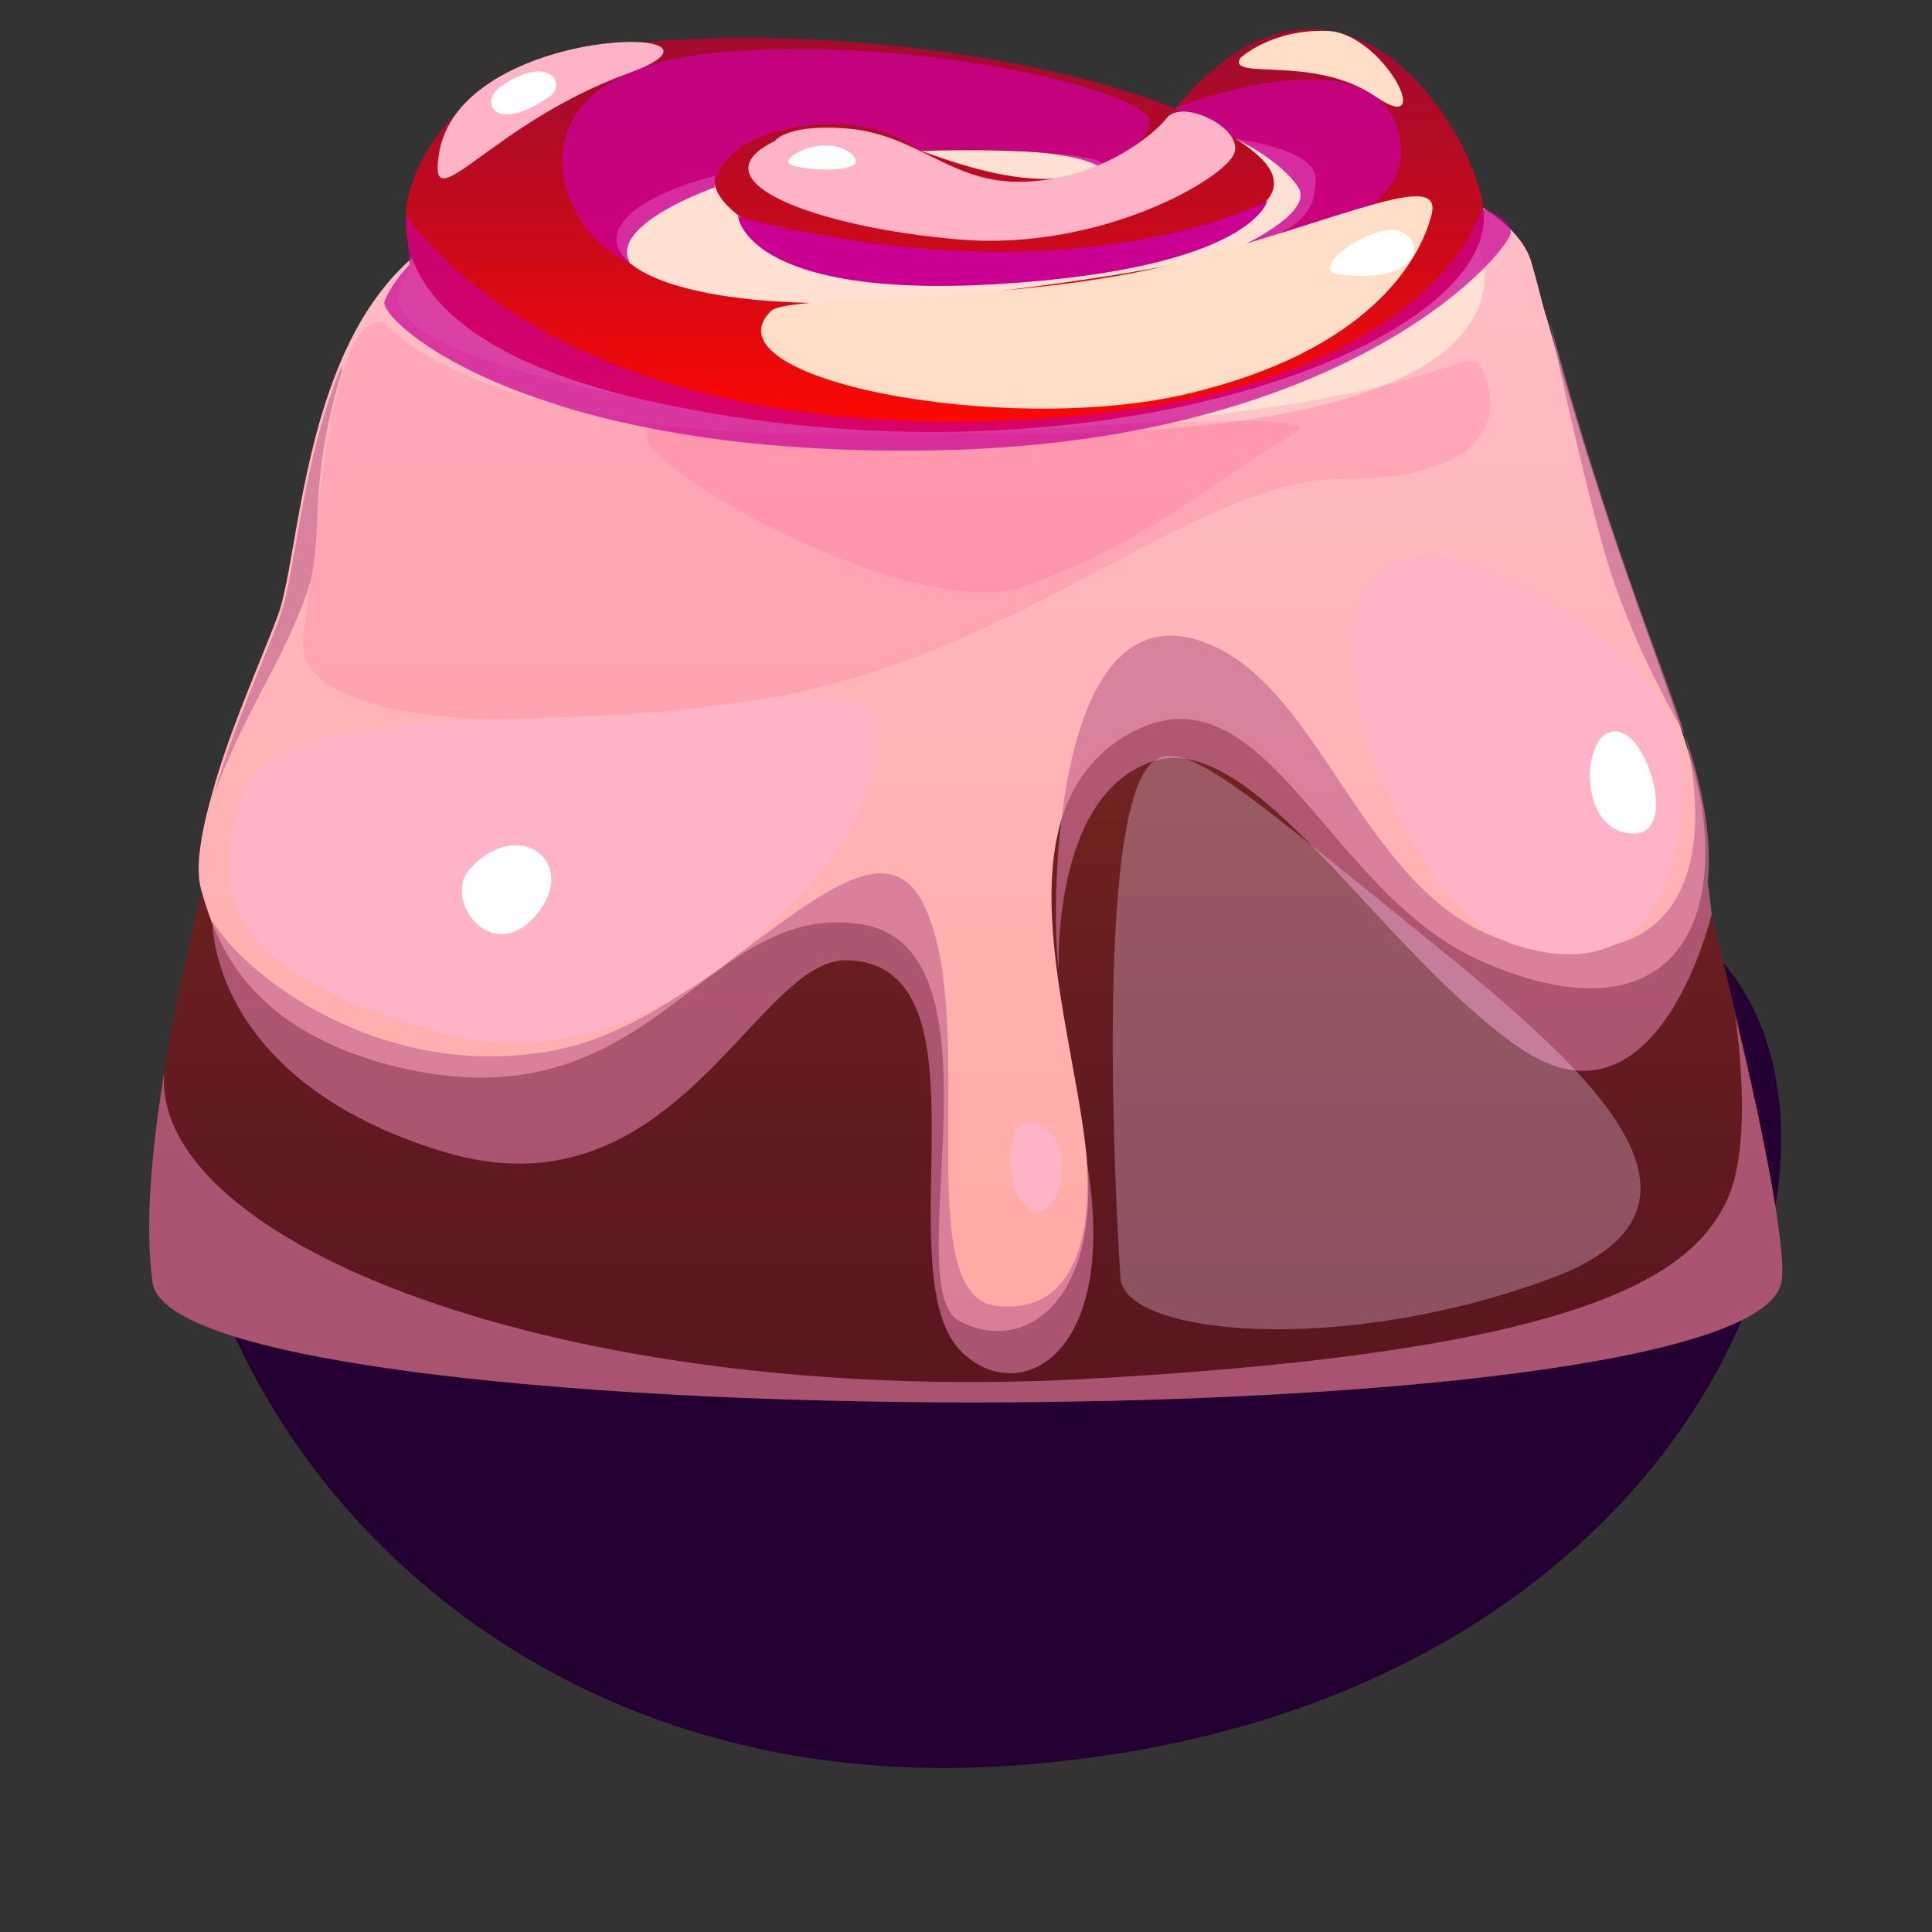<?xml version="1.0" encoding="utf-8"?>
<!-- Generator: Adobe Illustrator 22.0.1, SVG Export Plug-In . SVG Version: 6.00 Build 0)  -->
<svg version="1.1" xmlns="http://www.w3.org/2000/svg" xmlns:xlink="http://www.w3.org/1999/xlink" x="0px" y="0px"
	 viewBox="0 0 100 100" style="enable-background:new 0 0 100 100;" xml:space="preserve">
<rect x="0" y="0" width="100" height="100" fill="#333333" stroke="none"/>
<style type="text/css">
	.st0{clip-path:url(#SVGID_2_);}
	.st1{fill:url(#SVGID_3_);}
	.st2{fill:url(#SVGID_4_);}
	.st3{fill:url(#SVGID_5_);}
	.st4{fill:url(#SVGID_6_);}
	.st5{fill:url(#SVGID_7_);}
	.st6{opacity:0.5;}
	.st7{fill:url(#SVGID_8_);}
	.st8{fill:url(#SVGID_9_);}
	.st9{fill:url(#SVGID_10_);}
	.st10{fill:url(#SVGID_11_);}
	.st11{fill:url(#SVGID_12_);}
	.st12{fill:url(#SVGID_13_);}
	.st13{fill:url(#SVGID_14_);}
	.st14{fill:url(#SVGID_15_);}
	.st15{fill:url(#SVGID_16_);}
	.st16{fill:url(#SVGID_17_);}
	.st17{fill:url(#SVGID_18_);}
	.st18{fill:url(#SVGID_19_);}
	.st19{fill:url(#SVGID_20_);}
	.st20{fill:url(#SVGID_21_);}
	.st21{fill:url(#SVGID_22_);}
	.st22{fill:url(#SVGID_23_);}
	.st23{fill:url(#SVGID_24_);}
	.st24{fill:url(#SVGID_25_);}
	.st25{fill:url(#SVGID_26_);}
	.st26{fill:url(#SVGID_27_);}
	.st27{fill:url(#SVGID_28_);}
	.st28{fill:url(#SVGID_29_);}
	.st29{fill:url(#SVGID_30_);}
	.st30{fill:url(#SVGID_31_);}
	.st31{fill:url(#SVGID_32_);}
	.st32{fill:url(#SVGID_33_);}
	.st33{fill:url(#SVGID_34_);}
	.st34{fill:url(#SVGID_35_);}
	.st35{fill:url(#SVGID_36_);}
	.st36{fill:url(#SVGID_37_);}
	.st37{fill:url(#SVGID_38_);}
	.st38{fill:url(#SVGID_39_);}
	.st39{fill:url(#SVGID_40_);}
	.st40{fill:url(#SVGID_41_);}
	.st41{fill:url(#SVGID_42_);}
	.st42{fill:url(#SVGID_43_);}
	.st43{fill:url(#SVGID_44_);}
	.st44{fill:url(#SVGID_45_);}
	.st45{fill:url(#SVGID_46_);}
	.st46{fill:url(#SVGID_47_);}
	.st47{fill:url(#SVGID_48_);}
	.st48{fill:url(#SVGID_49_);}
	.st49{fill:url(#SVGID_50_);}
	.st50{fill:url(#SVGID_51_);}
	.st51{fill:url(#SVGID_52_);}
	.st52{fill:url(#SVGID_53_);}
	.st53{fill:url(#SVGID_54_);}
	.st54{opacity:0.5;fill:url(#SVGID_55_);}
	.st55{fill:#FFFFFF;}
	.st56{opacity:0.5;fill:url(#SVGID_56_);}
	.st57{opacity:0.3;fill:#6D109D;}
	.st58{opacity:0.3;fill:#FFFFFF;}
	.st59{opacity:0.5;fill:url(#SVGID_57_);}
	.st60{fill:url(#SVGID_58_);}
	.st61{opacity:0.5;fill:url(#SVGID_59_);}
	.st62{opacity:0.5;fill:url(#SVGID_60_);}
	.st63{opacity:0.5;fill:url(#SVGID_61_);}
	.st64{fill:url(#SVGID_62_);}
	.st65{opacity:0.5;fill:url(#SVGID_63_);}
	.st66{opacity:0.5;fill:url(#SVGID_64_);}
	.st67{opacity:0.5;fill:url(#SVGID_65_);}
	.st68{fill:url(#SVGID_66_);}
	.st69{opacity:0.5;fill:url(#SVGID_67_);}
	.st70{opacity:0.5;fill:url(#SVGID_68_);}
	.st71{opacity:0.5;fill:url(#SVGID_69_);}
	.st72{opacity:0.5;fill:url(#SVGID_70_);}
	.st73{opacity:0.5;fill:url(#SVGID_71_);}
	.st74{opacity:0.5;fill:#FFFFFF;}
	.st75{opacity:0.5;fill:url(#SVGID_72_);}
	.st76{opacity:0.5;fill:url(#SVGID_73_);}
	.st77{opacity:0.5;fill:url(#SVGID_74_);}
	.st78{opacity:0.5;fill:url(#SVGID_75_);}
	.st79{opacity:0.5;fill:url(#SVGID_76_);}
	.st80{opacity:0.5;fill:url(#SVGID_77_);}
	.st81{opacity:0.3;fill:url(#SVGID_78_);}
	.st82{opacity:0.3;fill:url(#SVGID_79_);}
	.st83{opacity:0.3;fill:url(#SVGID_80_);}
	.st84{opacity:0.3;fill:url(#SVGID_81_);}
	.st85{opacity:0.3;fill:url(#SVGID_82_);}
	.st86{opacity:0.3;fill:url(#SVGID_83_);}
	.st87{opacity:0.3;fill:url(#SVGID_84_);}
	.st88{opacity:0.3;fill:url(#SVGID_85_);}
	.st89{opacity:0.3;fill:url(#SVGID_86_);}
	.st90{opacity:0.3;fill:url(#SVGID_87_);}
	.st91{opacity:0.3;fill:url(#SVGID_88_);}
	.st92{opacity:0.3;fill:url(#SVGID_89_);}
	.st93{opacity:0.3;fill:url(#SVGID_90_);}
	.st94{opacity:0.3;fill:url(#SVGID_91_);}
	.st95{opacity:0.3;fill:url(#SVGID_92_);}
	.st96{opacity:0.3;fill:url(#SVGID_93_);}
	.st97{opacity:0.3;fill:url(#SVGID_94_);}
	.st98{opacity:0.3;fill:url(#SVGID_95_);}
	.st99{opacity:0.3;fill:url(#SVGID_96_);}
	.st100{opacity:0.3;fill:url(#SVGID_97_);}
	.st101{opacity:0.3;fill:url(#SVGID_98_);}
	.st102{opacity:0.3;fill:url(#SVGID_99_);}
	.st103{opacity:0.3;fill:url(#SVGID_100_);}
	.st104{opacity:0.3;fill:url(#SVGID_101_);}
	.st105{opacity:0.3;fill:url(#SVGID_102_);}
	.st106{opacity:0.3;fill:url(#SVGID_103_);}
	.st107{opacity:0.3;fill:url(#SVGID_104_);}
	.st108{opacity:0.3;fill:url(#SVGID_105_);}
	.st109{opacity:0.3;fill:url(#SVGID_106_);}
	.st110{opacity:0.3;fill:url(#SVGID_107_);}
	.st111{opacity:0.3;fill:url(#SVGID_108_);}
	.st112{opacity:0.3;fill:url(#SVGID_109_);}
	.st113{opacity:0.3;fill:url(#SVGID_110_);}
	.st114{opacity:0.3;fill:url(#SVGID_111_);}
	.st115{opacity:0.3;fill:url(#SVGID_112_);}
	.st116{opacity:0.3;fill:url(#SVGID_113_);}
	.st117{opacity:0.3;fill:url(#SVGID_114_);}
	.st118{opacity:0.3;fill:url(#SVGID_115_);}
	.st119{opacity:0.3;fill:url(#SVGID_116_);}
	.st120{opacity:0.3;fill:url(#SVGID_117_);}
	.st121{fill:#2B0038;}
	.st122{fill:url(#SVGID_118_);}
	.st123{fill:url(#SVGID_119_);}
	.st124{fill:url(#SVGID_120_);}
	.st125{fill:url(#SVGID_121_);}
	.st126{fill:url(#SVGID_122_);}
	.st127{fill:url(#SVGID_123_);}
	.st128{opacity:0.6;fill:#9A1842;}
	.st129{opacity:0.8;fill:#9A2E69;}
	.st130{fill:#8300C0;}
	.st131{fill:url(#SVGID_124_);}
	.st132{opacity:0.4;fill:#D41892;}
	.st133{fill:#FF9650;}
	.st134{fill:url(#SVGID_125_);}
	.st135{fill:url(#SVGID_126_);}
	.st136{fill:url(#SVGID_127_);}
	.st137{fill:url(#SVGID_128_);}
	.st138{opacity:0.4;}
	.st139{fill:#98003B;}
	.st140{fill:#FF7A4A;}
	.st141{fill:#FF924A;}
	.st142{fill:url(#SVGID_129_);}
	.st143{fill:url(#SVGID_130_);}
	.st144{fill:url(#SVGID_131_);}
	.st145{opacity:0.71;fill:#CA6D92;}
	.st146{fill:#FFE3EA;}
	.st147{fill:url(#SVGID_132_);}
	.st148{fill:url(#SVGID_133_);}
	.st149{fill:url(#SVGID_134_);}
	.st150{fill:url(#SVGID_135_);}
	.st151{fill:url(#SVGID_136_);}
	.st152{fill:url(#SVGID_137_);}
	.st153{fill:url(#SVGID_138_);}
	.st154{fill:url(#SVGID_139_);}
	.st155{fill:url(#SVGID_140_);}
	.st156{fill:url(#SVGID_141_);}
	.st157{fill:url(#SVGID_142_);}
	.st158{fill:url(#SVGID_143_);}
	.st159{fill:url(#SVGID_144_);}
	.st160{fill:url(#SVGID_145_);}
	.st161{opacity:0.8;}
	.st162{fill:#9A2E69;}
	.st163{fill:url(#SVGID_146_);}
	.st164{fill:url(#SVGID_147_);}
	.st165{fill:url(#SVGID_148_);}
	.st166{fill:url(#SVGID_149_);}
	.st167{fill:url(#SVGID_150_);}
	.st168{fill:url(#SVGID_151_);}
	.st169{fill:url(#SVGID_152_);}
	.st170{fill:url(#SVGID_153_);}
	.st171{fill:url(#SVGID_154_);}
	.st172{fill:url(#SVGID_155_);}
	.st173{fill:url(#SVGID_156_);}
	.st174{fill:url(#SVGID_157_);}
	.st175{fill:url(#SVGID_158_);}
	.st176{fill:url(#SVGID_159_);}
	.st177{fill:url(#SVGID_160_);}
	.st178{fill:url(#SVGID_161_);}
	.st179{fill:url(#SVGID_162_);}
	.st180{fill:url(#SVGID_163_);}
	.st181{fill:url(#SVGID_164_);}
	.st182{fill:url(#SVGID_165_);}
	.st183{fill:url(#SVGID_166_);}
	.st184{fill:url(#SVGID_167_);}
	.st185{fill:url(#SVGID_168_);}
	.st186{fill:url(#SVGID_169_);}
	.st187{fill:url(#SVGID_170_);}
	.st188{fill:url(#SVGID_171_);}
	.st189{fill:url(#SVGID_172_);}
	.st190{fill:url(#SVGID_173_);}
	.st191{fill:#90DEFF;}
	.st192{opacity:0.5;fill:url(#SVGID_174_);}
	.st193{opacity:0.5;fill:url(#SVGID_175_);}
	.st194{fill:url(#SVGID_176_);}
	.st195{opacity:0.2;fill:#FFFFFF;}
	.st196{fill:#BF77D8;}
	.st197{fill:url(#SVGID_177_);}
	.st198{fill:url(#SVGID_178_);}
	.st199{fill:url(#SVGID_179_);}
	.st200{fill:url(#SVGID_180_);}
	.st201{fill:url(#SVGID_181_);}
	.st202{fill:url(#SVGID_182_);}
	.st203{fill:url(#SVGID_183_);}
	.st204{opacity:0.8;fill:#E72F92;}
	.st205{opacity:0.6;fill:#E72F92;}
	.st206{opacity:0.5;fill:#E72F92;}
	.st207{fill:#FFD8FF;}
	.st208{opacity:0.8;fill:#A6004A;}
	.st209{opacity:0.5;fill:#A6004A;}
	.st210{opacity:0.5;fill:#BD004A;}
	.st211{opacity:0.3;fill:#FFD8FF;}
	.st212{fill:url(#SVGID_184_);}
	.st213{fill:url(#SVGID_185_);}
	.st214{opacity:0.5;fill:#E75992;}
	.st215{opacity:0.5;fill:#FFD8FF;}
	.st216{fill:url(#SVGID_186_);}
	.st217{opacity:0.6;fill:#BF2A92;}
	.st218{fill:#FFB8DF;}
	.st219{opacity:0.5;fill:#D15992;}
	.st220{fill:#FFB895;}
	.st221{fill:#FF938B;}
	.st222{fill:url(#SVGID_187_);}
	.st223{fill:#6D181D;}
	.st224{fill:url(#SVGID_188_);}
	.st225{opacity:0.6;fill:#BF6D92;}
	.st226{opacity:0.7;fill:#BF6D92;}
	.st227{fill:#BF6D92;}
	.st228{opacity:0.5;fill:#FFA7A1;}
	.st229{fill:#FF7A5F;}
	.st230{fill:#A8292F;}
	.st231{opacity:0.6;fill:#CB89A7;}
	.st232{fill:#E0574F;}
	.st233{opacity:0.7;}
	.st234{opacity:0.8;fill:#BF6D92;}
	.st235{opacity:0.3;fill:#BF6D92;}
	.st236{fill:#FFA9A4;}
	.st237{opacity:0.5;fill:#BF6D92;}
	.st238{fill:#FF8189;}
	.st239{fill:url(#SVGID_189_);}
	.st240{fill:url(#SVGID_190_);}
	.st241{opacity:0.2;fill:#E72F92;}
	.st242{opacity:0.5;fill:#FFECA4;}
	.st243{opacity:0.3;fill:#FF6D92;}
	.st244{opacity:0.6;fill:#D41892;}
	.st245{opacity:0.69;fill:#FFECA4;}
	.st246{opacity:0.6;fill:#E77592;}
	.st247{opacity:0.5;fill:#FFFFA4;}
	.st248{fill:#FFECA4;}
	.st249{fill:url(#SVGID_191_);}
	.st250{fill:url(#SVGID_192_);}
	.st251{fill:#FFAE90;}
	.st252{fill:url(#SVGID_193_);}
	.st253{fill:url(#SVGID_194_);}
	.st254{fill:url(#SVGID_195_);}
	.st255{opacity:0.5;fill:#BF2A92;}
	.st256{fill:#BE5548;}
	.st257{opacity:0.8;fill:#BF2A92;}
	.st258{opacity:0.5;fill:#CC7777;}
	.st259{fill:#A74E48;}
	.st260{fill:#F77A77;}
	.st261{opacity:0.3;fill:#BF2A92;}
	.st262{fill:url(#SVGID_196_);}
	.st263{fill:url(#SVGID_197_);}
	.st264{fill:url(#SVGID_198_);}
	.st265{fill:#420714;}
	.st266{fill:url(#SVGID_199_);}
	.st267{fill:url(#SVGID_200_);}
	.st268{fill:url(#SVGID_201_);}
	.st269{fill:url(#SVGID_202_);}
	.st270{opacity:0.5;fill:#F77A77;}
	.st271{fill:#B3424D;}
	.st272{fill:url(#SVGID_203_);}
	.st273{fill:url(#SVGID_204_);}
	.st274{fill:url(#SVGID_205_);}
	.st275{fill:url(#SVGID_206_);}
	.st276{fill:url(#SVGID_207_);}
	.st277{fill:url(#SVGID_208_);}
	.st278{opacity:0.5;fill:#989310;}
	.st279{fill:#B3B35E;}
	.st280{opacity:0.2;fill:#989310;}
	.st281{fill:#DBF15E;}
	.st282{fill:#B3F25E;}
	.st283{fill:url(#SVGID_209_);}
	.st284{fill:#CCE031;}
	.st285{fill:url(#SVGID_210_);}
	.st286{fill:url(#SVGID_211_);}
	.st287{fill:url(#SVGID_212_);}
	.st288{fill:url(#SVGID_213_);}
	.st289{fill:url(#SVGID_214_);}
	.st290{fill:url(#SVGID_215_);}
	.st291{fill:url(#SVGID_216_);}
	.st292{fill:url(#SVGID_217_);}
	.st293{fill:url(#SVGID_218_);}
	.st294{fill:url(#SVGID_219_);}
	.st295{fill:url(#SVGID_220_);}
	.st296{fill:url(#SVGID_221_);}
	.st297{fill:#FF5C7F;}
	.st298{fill:url(#SVGID_222_);}
	.st299{fill:url(#SVGID_223_);}
	.st300{fill:url(#SVGID_224_);}
	.st301{fill:#D65963;}
	.st302{fill:#9A2754;}
	.st303{fill:#FFD9C7;}
	.st304{fill:#B8ABC7;}
	.st305{opacity:0.5;fill:#C23E86;}
	.st306{fill:#FFA67C;}
	.st307{fill:#D8D1E0;}
	.st308{fill:url(#SVGID_225_);}
	.st309{fill:url(#SVGID_226_);}
	.st310{fill:url(#SVGID_227_);}
	.st311{fill:url(#SVGID_228_);}
	.st312{fill:url(#SVGID_229_);}
	.st313{fill:url(#SVGID_230_);}
	.st314{opacity:0.62;fill:#C44C90;}
	.st315{opacity:0.5;fill:#CB1192;}
	.st316{fill:#FFA486;}
	.st317{opacity:0.3;fill:#C61192;}
	.st318{fill:#FF6DA0;}
	.st319{opacity:0.8;fill:#C44790;}
	.st320{opacity:0.5;fill:#C44C90;}
	.st321{opacity:0.7;fill:#C44790;}
	.st322{fill:#FF72AA;}
	.st323{fill:url(#SVGID_231_);}
	.st324{opacity:0.5;fill:#C95459;}
	.st325{fill:url(#SVGID_232_);}
	.st326{fill:url(#SVGID_233_);}
	.st327{fill:url(#SVGID_234_);}
	.st328{fill:url(#SVGID_235_);}
	.st329{fill:url(#SVGID_236_);}
	.st330{fill:url(#SVGID_237_);}
	.st331{fill:url(#SVGID_238_);}
	.st332{fill:url(#SVGID_239_);}
	.st333{fill:url(#SVGID_240_);}
	.st334{fill:url(#SVGID_241_);}
	.st335{fill:url(#SVGID_242_);}
	.st336{fill:url(#SVGID_243_);}
	.st337{fill:url(#SVGID_244_);}
	.st338{fill:url(#SVGID_245_);}
	.st339{opacity:0.2;fill:#CA1B3B;}
	.st340{opacity:0.64;fill:#CC5748;}
	.st341{fill:#B3FF5E;}
	.st342{opacity:0.5;fill:#D31F90;}
	.st343{opacity:0.2;fill:#CA0092;}
	.st344{fill:url(#SVGID_246_);}
	.st345{fill:url(#SVGID_247_);}
	.st346{fill:url(#SVGID_248_);}
	.st347{fill:url(#SVGID_249_);}
	.st348{fill:url(#SVGID_250_);}
	.st349{opacity:0.2;fill:#F2513B;}
	.st350{opacity:0.97;fill:#FFECA4;}
	.st351{fill:#FF956D;}
	.st352{opacity:0.3;fill:#E77592;}
	.st353{opacity:0.36;fill:#E77592;}
	.st354{fill:url(#SVGID_251_);}
	.st355{fill:url(#SVGID_252_);}
	.st356{fill:url(#SVGID_253_);}
	.st357{fill:url(#SVGID_254_);}
	.st358{fill:#AE4648;}
	.st359{fill:url(#SVGID_255_);}
	.st360{fill:url(#SVGID_256_);}
	.st361{fill:#988D89;}
	.st362{fill:#FFB3C7;}
	.st363{fill:#F4837C;}
	.st364{opacity:0.5;fill:#C94CA3;}
	.st365{fill:url(#SVGID_257_);}
	.st366{opacity:0.5;fill:#C0673B;}
	.st367{fill:#A94F37;}
	.st368{fill:url(#SVGID_258_);}
	.st369{fill:url(#SVGID_259_);}
	.st370{fill:url(#SVGID_260_);}
	.st371{fill:url(#SVGID_261_);}
	.st372{fill:url(#SVGID_262_);}
	.st373{fill:url(#SVGID_263_);}
	.st374{fill:url(#SVGID_264_);}
	.st375{opacity:0.64;fill:#DB877C;}
	.st376{opacity:0.2;fill:#DB877C;}
	.st377{fill:#FF9840;}
	.st378{opacity:0.5;fill:#FF956D;}
	.st379{fill:#CD5436;}
	.st380{fill:url(#SVGID_265_);}
	.st381{opacity:0.4;fill:#BB1892;}
	.st382{fill:#A0003B;}
	.st383{fill:url(#SVGID_266_);}
	.st384{opacity:0.64;fill:#DB727C;}
	.st385{fill:url(#SVGID_267_);}
	.st386{fill:url(#SVGID_268_);}
	.st387{opacity:0.6;fill:#C25792;}
	.st388{fill:#FF8140;}
	.st389{fill:#FF6A4D;}
	.st390{fill:url(#SVGID_269_);}
	.st391{fill:url(#SVGID_270_);}
	.st392{fill:url(#SVGID_271_);}
	.st393{fill:url(#SVGID_272_);}
	.st394{fill:url(#SVGID_273_);}
	.st395{fill:url(#SVGID_274_);}
	.st396{fill:url(#SVGID_275_);}
	.st397{fill:url(#SVGID_276_);}
	.st398{fill:url(#SVGID_277_);}
	.st399{fill:url(#SVGID_278_);}
	.st400{fill:url(#SVGID_279_);}
	.st401{opacity:0.5;fill:#CA6D92;}
	.st402{opacity:0.8;fill:#CA0092;}
	.st403{opacity:0.55;fill:#C46581;}
	.st404{fill:url(#SVGID_280_);}
	.st405{opacity:0.55;fill:#FA6D92;}
	.st406{opacity:0.55;fill:#FFD8FF;}
	.st407{fill:url(#SVGID_281_);}
	.st408{fill:#932933;}
	.st409{fill:url(#SVGID_282_);}
	.st410{fill:url(#SVGID_283_);}
	.st411{opacity:0.5;fill:url(#SVGID_284_);}
	.st412{opacity:0.5;fill:url(#SVGID_285_);}
	.st413{fill:#250032;}
	.st414{fill:url(#SVGID_286_);}
	.st415{fill:url(#SVGID_287_);}
	.st416{fill:#FFE0D3;}
	.st417{opacity:0.2;fill:#FE5B92;}
	.st418{fill:url(#SVGID_288_);}
	.st419{opacity:0.71;fill:#CA0092;}
	.st420{fill:#FFDEC7;}
	.st421{fill:#CA0092;}
</style>
<g id="background">
</g>
<g id="layer1">
	<path class="st413" d="M14.5,43.9C0.3,57.5,16.4,93.8,52.2,91.4C88.1,89,98.6,59,88.6,49.2S35.9,23.4,14.5,43.9z"/>
	<g>
		<linearGradient id="SVGID_2_" gradientUnits="userSpaceOnUse" x1="50" y1="72.631" x2="50" y2="11.092">
			<stop  offset="0" style="stop-color:#5A161E"/>
			<stop  offset="0.242" style="stop-color:#611A1F"/>
			<stop  offset="0.593" style="stop-color:#742621"/>
			<stop  offset="1" style="stop-color:#933824"/>
		</linearGradient>
		<path style="fill:url(#SVGID_2_);" d="M92.2,66.4c-1.8,8.4-83.1,8.1-84.3,0c-0.4-2.8-0.1-6.6,0.6-10.9
			c2.6-16.1,11.2-38.9,12.2-40.9c1.3-2.5,51.2-5.5,55.7-2c3.1,2.4,9.8,24.5,13.4,39.7c0,0,0,0,0,0C91.5,59.5,92.5,65.1,92.2,66.4z"
			/>
		<linearGradient id="SVGID_3_" gradientUnits="userSpaceOnUse" x1="49.328" y1="68.932" x2="49.328" y2="6.599">
			<stop  offset="0" style="stop-color:#FFAAA4"/>
			<stop  offset="1" style="stop-color:#FFBFC9"/>
		</linearGradient>
		<path class="st1" d="M76.8,49.8C68.7,46.4,65.5,34,58.4,38c-7.2,4.1-2.5,15.8-2.1,22.6c0.4,6.8-3.3,9.5-6.6,7.8
			c-3.4-1.6,2.9-19.7-5.4-20.6c-8.2-1-10.7,11.1-24.6,7.2c-6.9-2-8.5-6.1-9.3-9c-0.3-1.1,0-2.9,0.6-5c0.9-3.3,2.6-7,3.4-9.2
			c0.8-2.2,1.1-8,3.2-13c1.3-3.1,3.4-6,6.9-7.4c18.7-7.9,52.8-5.6,54.8,2.3c0.3,1,0.5,2,0.8,2.9c3,10.8,5.6,17.1,7,21.4v0
			c0.5,1.5,0.8,2.7,1,3.8C89.2,49.8,84.8,53.3,76.8,49.8z"/>
		<path class="st416" d="M20.6,15.3c-0.5,6.4,54.3,12.4,56.2-0.4S21.2,6.2,20.6,15.3z"/>
		<path class="st145" d="M87.2,38c0,0,2.9,10.2-4.7,11.1c-11.6,1.4-13-13.8-20.6-16c-7.6-2.2-7.5,14.5-7.1,17.1
			c0,0-0.4-9.1,4.9-10.8c5.2-1.7,11.7,9.8,18.9,14.8c7.2,5,10-6.9,10-6.9l-0.2-1.6C88.3,45.8,89,43.3,87.2,38z"/>
		<path class="st145" d="M56.2,59.8c0,0,1.1,8.4-4.6,7.8C47,67.1,50.7,53.2,47.9,47c-2.8-6.2-10.4,5.5-18.9,7.3
			c-8.5,1.8-15.8-3.2-18-6.6c0,0-0.2,8.2,11.9,11.9c12.1,3.7,16.2-10.1,21-9.9c7.7,0.3,1.9,16.1,5.8,20.2
			C52.6,72.9,58.1,70.4,56.2,59.8z"/>
		<path class="st417" d="M19.9,16.7c-2.9-0.9-3.6,12-4.2,16.3c-0.5,4.3,10.1,5.3,23.6,3.2c13.4-2.1,22.5-11.4,30.1-11.4
			s8.4-3.2,7.4-5.5c-1-2.2-0.3,1.9-25.9,3.1C25.3,23.8,19.9,16.7,19.9,16.7z"/>
		<path class="st417" d="M34.9,22.1c-6.8-0.7,11.5,10.4,17.9,8.3c6.4-2.1,10.7-6,14.1-7.9C70.3,20.6,46.1,23.3,34.9,22.1z"/>
		<path class="st145" d="M92.2,66.4c-1.8,8.4-83.1,8.1-84.3,0c-0.4-2.8-0.1-6.6,0.6-10.9C7.8,64.3,29,72.7,55.7,71.4
			c26.7-1.4,31.9-5.5,33.7-9.3c1.1-2.4,0.8-6.8,0.4-9.6C91.5,59.5,92.5,65.1,92.2,66.4z"/>
		<path class="st145" d="M15.7,31.2c-1.3,3.4-3.2,6-4.6,9.9c0.9-3.3,2.6-7,3.4-9.2c0.8-2.2,1.1-8,3.2-13c0,0.1,0,0.2,0,0.3
			C15.7,25.8,17,27.9,15.7,31.2z"/>
		<path class="st145" d="M87.2,38L87.2,38c0,0-2.8-4.6-4.2-9.6c-1.4-5-2.8-11.8-2.8-11.8C83.1,27.4,85.8,33.8,87.2,38z"/>
		<path class="st362" d="M74.2,28.7c-9,0.2-1.7,18.3,4.2,20.2c5.9,1.9,8.7-1.8,8.7-8.9S75.2,28.7,74.2,28.7z"/>
		<path class="st362" d="M44.5,41.9C43.6,44.5,34.4,56.5,23,53.5c-11.4-3.1-12.3-7.3-10.4-12.4c1.9-5,14.7-3.2,24.7-4.6
			C47.3,35.1,45.9,37.4,44.5,41.9z"/>
		<path class="st55" d="M84.1,38c-2.1-1.1-2.7,4.5,0,5.1C86.9,43.7,85.5,38.7,84.1,38z"/>
		<path class="st362" d="M53.3,58.1c-1.2-0.2-1.5,3.4,0,4.5C54.9,63.6,56.1,58.5,53.3,58.1z"/>
		<path class="st55" d="M24.3,45c-1.4,1.6,1.2,5.1,3.5,2.3C30,44.6,26.8,42.2,24.3,45z"/>
		<path class="st211" d="M59.6,39.5c-3,2.8-1.8,23.8-1.6,26.7c0.3,2.9,11.3,4,22.2,0s0.6-12-7.8-18.8C64,40.6,61.1,38.1,59.6,39.5z"
			/>
		<linearGradient id="SVGID_4_" gradientUnits="userSpaceOnUse" x1="48.887" y1="22.343" x2="48.887" y2="1.525">
			<stop  offset="0" style="stop-color:#FF0901"/>
			<stop  offset="6.425381e-02" style="stop-color:#F70905"/>
			<stop  offset="0.488" style="stop-color:#C90A1B"/>
			<stop  offset="0.814" style="stop-color:#AC0B29"/>
			<stop  offset="1" style="stop-color:#A10B2E"/>
		</linearGradient>
		<path class="st2" d="M59.9,6.8c9-12.3,16.7,0.1,16.9,4.3c0.3,7-20.7,14.6-43,9.7c-14.7-3.2-15.2-10.6-9.2-15.9
			c6-5.3,32.7-2.9,40.1,2.8c7.4,5.6-20.5,7.3-25.7,4s1-4.8,3.8-5.1c2.9-0.3,8.4,3.7,13.5,2.4c5-1.3-13.6-2.2-21.2,0.7
			s-1.3,7.5,15.5,5.5c16.8-2,17.4-3.6,17.5-5.9C68.2,7,59.9,6.8,59.9,6.8z"/>
		<path class="st402" d="M32.6,13.6c-1.1-2,4.4-3.9,4.4-3.9s-0.1-2.3,4.1-3.1c4.2-0.8,6.5,1.2,6.5,1.2s7.6-0.4,9.4,0.9
			c0,0,2.1-0.7,2.5-2.3C60,4.8,46.9,1.6,36.4,2.8C25.8,4.1,28.8,12.1,32.6,13.6z"/>
		<path class="st402" d="M60.8,5.6L64,7.2c0,0,2.3,1.1,3.2,2.5c0.9,1.4-3.5,3.3-3.5,3.3s10-0.8,8.7-6.1C71.1,1.5,60.8,5.6,60.8,5.6z
			"/>
		<path class="st419" d="M21,11.1c0,0,6.9,11.3,30,10.7c23.1-0.6,25.7-11,25.7-11s1.4,0.4,1.5,1.2c0.1,0.8-8,10.8-29.4,11.3
			c-21.4,0.5-29.2-6.7-28.9-7.7c0.4-1,1.3-1.9,1.3-1.9L21,11.1z"/>
		<path class="st362" d="M22.7,8.1c-0.5,3.4,2.7-1.7,9.8-4.3C39.7,1.2,23.6,1.1,22.7,8.1z"/>
		<path class="st362" d="M40.1,7.3c-4.3,2.1,2.3,4.5,9.6,5.1C57,13,63.5,9.2,63.9,7.9s-2.7-2.8-3.5-1.8c-0.7,0.9-3.4,3.1-7.2,3.3
			c-3.8,0.2-5.4-2.2-8.9-2.7C40.8,6.3,40.1,7.3,40.1,7.3z"/>
		<path class="st420" d="M39.9,16.1c-3.5,3.5,12,6.5,21.5,4.3c9.4-2.2,12.1-6.9,12.7-9.3c0.6-2.4-4.7,0.3-13.1,2.5
			S40.8,15.2,39.9,16.1z"/>
		<path class="st420" d="M64.2,3c-0.7,1.2,3.8-0.2,7,2s0.4-3.3-2.5-3.4C65.8,1.5,64.2,3,64.2,3z"/>
		<path class="st421" d="M38.2,11.2c0,0,7,2.1,15.1,1.8c8.1-0.3,12.3-2.6,12.3-2.6s-0.8,3.5-13.9,4.3C38.6,15.5,38.2,11.2,38.2,11.2
			z"/>
		<path class="st55" d="M69.3,14.2c-1.5-0.2,1-2.2,2.7-2.3C73.8,11.9,74,14.8,69.3,14.2z"/>
		<path class="st55" d="M25.9,4.5c-1.1,0.8-0.3,2.4,2.4,0.6C29.5,4.4,28.4,2.7,25.9,4.5z"/>
		<path class="st55" d="M40.9,8.5c-0.6-0.3,1.7-1.6,3.1-0.6C45.4,9,41.6,8.9,40.9,8.5z"/>
	</g>
</g>
</svg>
